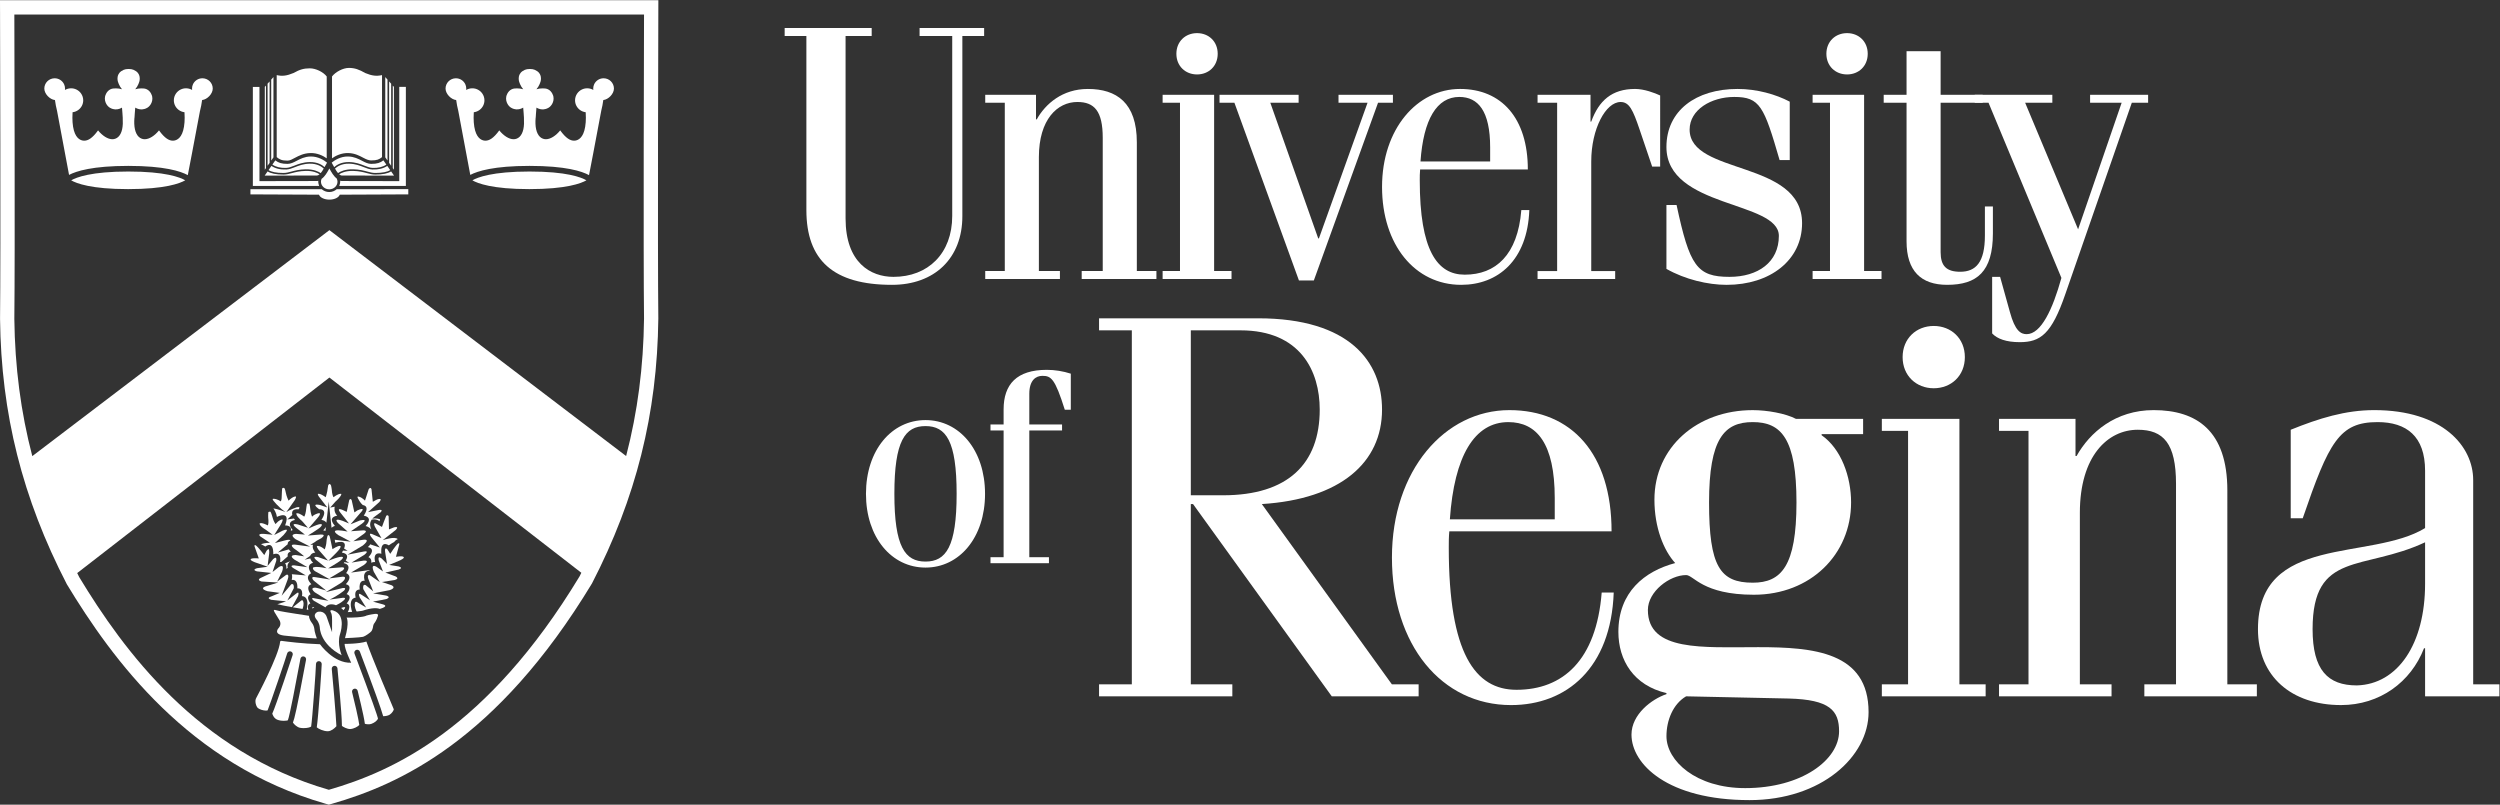 <?xml version="1.0" encoding="UTF-8" standalone="no"?>
<svg
   xmlns:dc="http://purl.org/dc/elements/1.1/"
   xmlns:cc="http://creativecommons.org/ns#"
   xmlns:rdf="http://www.w3.org/1999/02/22-rdf-syntax-ns#"
   xmlns:svg="http://www.w3.org/2000/svg"
   xmlns="http://www.w3.org/2000/svg"
   viewBox="0 0 671.493 216.133"
   height="216.133"
   width="671.493"
   xml:space="preserve"
   id="svg2"
   version="1.1"><rect x="0" y="0" width="671.493" height="216.133" fill="#333333" stroke="none"/><defs
     id="defs6" /><g
     transform="matrix(1.333,0,0,-1.333,0,216.133)"
     id="g10"><g
       transform="scale(0.1)"
       id="g12"><path
         id="path14"
         style="fill:#ffffff;fill-opacity:1;fill-rule:nonzero;stroke:none"
         d="m 1756.43,1564.97 v -16.11 h -52.62 v -367.62 c 0,-89.21 50.42,-117.71 96.47,-117.71 69.46,0 118.44,46.77 118.44,122.84 v 362.49 h -65.78 v 16.11 h 130.07 v -16.11 h -43.88 v -363.22 c 0,-84.8 -56.24,-138.19 -141.77,-138.19 -118.44,0 -172.51,49.74 -172.51,150.65 v 350.76 h -43.78 v 16.11 h 175.36" /><path
         id="path16"
         style="fill:#ffffff;fill-opacity:1;fill-rule:nonzero;stroke:none"
         d="m 1985.23,1430.42 h 102.29 v -49.67 h 1.45 c 17.55,31.46 51.87,61.4 103.08,61.4 57.76,0 98.65,-27.81 98.65,-107.45 v -259.41 h 39.47 v -16.11 h -150.58 v 16.11 H 2222 v 268.19 c 0,54.1 -16.83,72.41 -51.15,72.41 -40.23,0 -77.51,-35.14 -77.51,-111.1 v -229.5 h 42.4 v -16.11 h -150.51 v 16.11 h 39.41 v 339.05 h -39.41 v 16.08" /><path
         id="path18"
         style="fill:#ffffff;fill-opacity:1;fill-rule:nonzero;stroke:none"
         d="m 2446.43,1075.28 h 35.07 v -16.08 h -138.85 v 16.08 h 35.01 v 339.09 h -35.01 v 16.04 h 103.78 z m -34.42,479.38 c 23.44,0 41.64,-16.77 41.64,-41.61 0,-24.89 -18.2,-41.65 -41.64,-41.65 -23.37,0 -41.62,16.76 -41.62,41.65 0,24.84 18.25,41.61 41.62,41.61" /><path
         id="path20"
         style="fill:#ffffff;fill-opacity:1;fill-rule:nonzero;stroke:none"
         d="m 2457.34,1430.42 h 159.35 v -16.08 h -57.03 l 96.51,-273.31 h 1.45 l 97.95,273.31 h -58.48 v 16.08 h 109.63 v -16.08 h -29.98 l -129.38,-358.12 h -29.98 l -130.03,358.12 h -30.01 v 16.08" /><path
         id="path22"
         style="fill:#ffffff;fill-opacity:1;fill-rule:nonzero;stroke:none"
         d="m 2861.51,1279.92 c -0.72,-7.29 -0.72,-14.66 -0.72,-21.92 0,-141.08 35.11,-190.06 90.62,-190.06 62.16,0 106.73,39.48 114.03,130.13 h 16.11 c -3.68,-100.87 -62.85,-150.61 -137.4,-150.61 -92.83,0 -159.36,80.44 -159.36,197.32 0,116.99 70.87,197.39 157.19,197.39 83.23,0 136.57,-58.51 136.57,-162.25 z m 141.12,16.08 v 28.5 c 0,73.1 -24.13,101.56 -62.16,101.56 -45.3,0 -72.35,-45.29 -78.2,-130.06 h 140.36" /><path
         id="path24"
         style="fill:#ffffff;fill-opacity:1;fill-rule:nonzero;stroke:none"
         d="m 3137.61,1414.36 h -39.45 v 16.07 h 106.7 v -54.07 h 1.48 c 15.35,42.41 41.62,65.81 88.39,65.81 18.31,0 39.51,-8.06 50.46,-13.15 V 1285.7 h -16.11 l -25.54,75.34 c -13.18,38.76 -20.51,54.83 -38.03,54.83 -29.98,0 -59.17,-54.1 -59.17,-119.88 v -220.72 h 48.22 v -16.07 h -156.4 v 16.07 h 39.45 v 339.09" /><path
         id="path26"
         style="fill:#ffffff;fill-opacity:1;fill-rule:nonzero;stroke:none"
         d="m 3378.27,1208.3 c 26.3,-122.81 40.93,-144.76 106.74,-144.76 56.99,0 99.36,29.25 99.36,82.6 0,70.9 -226.54,55.58 -226.54,179.08 0,73.03 59.16,116.95 143.25,116.95 39.44,0 77.44,-10.98 105.22,-25.61 v -117.64 h -20.45 c -31.42,108.15 -39.48,127.14 -91.38,127.14 -46.05,0 -89.9,-25.5 -89.9,-65.8 0,-92.04 226.58,-60.65 226.58,-188.55 0,-74.51 -64.33,-124.25 -152.03,-124.25 -38,0 -84.05,10.98 -121.29,32.15 v 128.69 h 20.44" /><path
         id="path28"
         style="fill:#ffffff;fill-opacity:1;fill-rule:nonzero;stroke:none"
         d="m 3756.13,1075.28 h 35.11 v -16.08 h -138.88 v 16.08 h 35.04 v 339.09 h -35.04 v 16.04 h 103.77 z m -34.35,479.38 c 23.4,0 41.65,-16.77 41.65,-41.61 0,-24.89 -18.25,-41.65 -41.65,-41.65 -23.37,0 -41.65,16.76 -41.65,41.65 0,24.84 18.28,41.61 41.65,41.61" /><path
         id="path30"
         style="fill:#ffffff;fill-opacity:1;fill-rule:nonzero;stroke:none"
         d="m 3795.61,1430.42 h 46.05 v 87.76 h 68.66 v -87.76 h 84.81 v -16.08 h -84.81 v -301.09 c 0,-27.74 11.71,-39.44 39.48,-39.44 31.43,0 49.74,18.96 49.74,73.03 v 58.52 h 16.11 v -54.07 c 0,-77.48 -32.15,-103.81 -92.18,-103.81 -52.59,0 -81.81,27.81 -81.81,87.73 v 279.13 h -46.05 v 16.08" /><path
         id="path32"
         style="fill:#ffffff;fill-opacity:1;fill-rule:nonzero;stroke:none"
         d="m 3979.06,1430.42 h 156.37 v -16.08 h -54.8 l 106.7,-255.04 87.73,255.04 h -63.57 v 16.08 h 116.92 v -16.08 h -32.87 l -133.78,-385.11 c -27.78,-81.152 -50.39,-97.261 -92.07,-97.261 -27.02,0 -45.3,6.609 -55.55,17.59 v 113.991 h 16.04 l 19.75,-70.902 c 10.26,-37.996 21.93,-44.57 33.63,-44.57 29.25,0 52.66,50.422 70.14,113.342 l -146.86,352.92 h -27.78 v 16.08" /><path
         id="path34"
         style="fill:#ffffff;fill-opacity:1;fill-rule:nonzero;stroke:none"
         d="m 2214.58,218.309 v 24.203 h 66.04 v 713.25 h -66.04 v 24.261 h 320.29 c 184.93,0 249.92,-88.109 249.92,-183.894 0,-106.77 -83.71,-180.457 -242.21,-190.41 l 262,-363.207 h 53.93 v -24.203 h -175.02 l -279.54,387.41 h -4.48 V 242.512 h 83.67 v -24.203 z m 184.89,405.105 h 64.95 c 131.03,0 194.81,63.777 194.81,172.715 0,77.094 -38.52,159.633 -159.57,159.633 H 2399.47 V 623.414" /><path
         id="path36"
         style="fill:#ffffff;fill-opacity:1;fill-rule:nonzero;stroke:none"
         d="m 2920.32,550.711 c -1.07,-10.981 -1.07,-22.031 -1.07,-32.973 0,-212.468 52.83,-286.258 136.47,-286.258 93.55,0 160.74,59.469 171.68,195.942 h 24.23 c -5.51,-151.953 -94.65,-226.75 -206.92,-226.75 -139.78,0 -239.97,121.09 -239.97,297.238 0,176.086 106.77,297.102 236.66,297.102 125.49,0 205.89,-87.973 205.89,-244.301 z m 212.46,24.199 v 42.949 c 0,110.071 -36.31,152.993 -93.51,152.993 -68.29,0 -109.04,-68.254 -117.82,-195.942 h 211.33" /><path
         id="path38"
         style="fill:#ffffff;fill-opacity:1;fill-rule:nonzero;stroke:none"
         d="m 3754.14,746.648 h -83.61 v -2.203 c 39.55,-27.535 59.38,-83.672 59.38,-135.406 0,-104.527 -81.44,-186.027 -195.88,-186.027 -103.53,0 -121.08,39.617 -136.54,39.617 -33.04,0 -77.03,-32.981 -77.03,-70.348 0,-168.449 444.69,37.367 444.69,-205.929 0,-89.114 -94.62,-177.153 -239.97,-177.153 -165.13,0 -237.76,72.59 -237.76,131.992 0,40.789 40.75,71.629 70.46,81.539 v 2.129 c -66.05,15.461 -96.86,66.09 -96.86,123.289 0,80.403 52.8,122.223 114.48,138.711 -23.16,25.332 -41.85,71.551 -41.85,127.692 0,105.664 85.87,180.453 198.11,180.453 28.67,0 66.08,-6.574 86.97,-17.555 h 135.41 z M 3516.34,33.359 c 114.51,0 189.37,57.242 189.37,114.481 0,41.851 -18.72,63.84 -101.29,66.039 l -206.93,4.441 c -26.4,-15.422 -39.61,-48.422 -39.61,-80.359 0,-49.57 59.44,-104.602 158.46,-104.602 m 15.42,413.922 c 57.31,0 88.11,33 88.11,161.758 0,128.797 -30.8,161.84 -88.11,161.84 -57.2,0 -88.04,-33.043 -88.04,-161.84 0,-128.758 22.06,-161.758 88.04,-161.758" /><path
         id="path40"
         style="fill:#ffffff;fill-opacity:1;fill-rule:nonzero;stroke:none"
         d="m 3948.18,242.5 h 52.86 V 218.301 H 3791.88 V 242.5 h 52.84 v 510.699 h -52.84 v 24.231 h 156.3 z m -51.73,722.098 c 35.24,0 62.71,-25.332 62.71,-62.778 0,-37.449 -27.47,-62.746 -62.71,-62.746 -35.21,0 -62.71,25.297 -62.71,62.746 0,37.446 27.5,62.778 62.71,62.778" /><path
         id="path42"
         style="fill:#ffffff;fill-opacity:1;fill-rule:nonzero;stroke:none"
         d="m 4027.98,777.449 h 154.13 V 702.59 h 2.17 c 26.46,47.324 78.13,92.445 155.23,92.445 86.97,0 148.55,-41.816 148.55,-161.801 V 242.52 h 59.47 v -24.2 h -226.71 v 24.2 h 63.81 v 403.964 c 0,81.438 -25.33,108.973 -77.03,108.973 -60.54,0 -116.71,-52.867 -116.71,-167.348 V 242.52 h 63.84 v -24.2 h -226.75 v 24.2 h 59.41 v 510.699 h -59.41 v 24.23" /><path
         id="path44"
         style="fill:#ffffff;fill-opacity:1;fill-rule:nonzero;stroke:none"
         d="m 4615.77,577.129 v 178.328 c 57.24,23.129 110.07,39.578 168.38,39.578 137.57,0 199.28,-72.656 199.28,-140.875 V 242.52 h 52.8 v -24.2 h -149.72 v 96.821 h -2.17 C 4857.9,246.922 4795.2,200.699 4717.1,200.699 c -99.16,0 -167.34,57.199 -167.34,152.949 0,192.684 226.75,136.543 336.75,203.692 v 115.578 c 0,69.355 -37.38,97.957 -95.72,97.957 -77.03,0 -97.95,-39.652 -150.82,-193.746 z m 270.74,-48.457 c -124.32,-58.301 -226.68,-16.492 -226.68,-175.024 0,-82.527 30.8,-113.339 89.14,-113.339 82.57,2.211 137.54,83.679 137.54,204.691 v 83.672" /><path
         id="path46"
         style="fill:#ffffff;fill-opacity:1;fill-rule:nonzero;stroke:none"
         d="m 1864.86,774.941 c 68.25,0 119.98,-60.543 119.98,-148.617 0,-88.043 -51.73,-148.586 -119.98,-148.586 -68.22,0 -119.95,60.543 -119.95,148.586 0,88.074 51.73,148.617 119.95,148.617 m 0,-285.089 c 41.3,0 62.74,29.707 62.74,136.472 0,106.801 -21.44,136.504 -62.74,136.504 -41.23,0 -62.71,-29.703 -62.71,-136.504 0,-106.765 21.48,-136.472 62.71,-136.472" /><path
         id="path48"
         style="fill:#ffffff;fill-opacity:1;fill-rule:nonzero;stroke:none"
         d="m 1995.82,766.145 h 26.43 v 30.253 c 0,50.665 26.43,79.782 86.98,79.782 16.52,0 33,-2.754 48.42,-7.707 v -72.66 h -12.11 c -19.79,62.781 -27.54,68.253 -45.16,68.253 -13.15,0 -26.36,-8.777 -26.36,-36.312 v -61.609 h 66.01 v -12.114 h -66.01 V 498.648 h 39.58 v -12.117 h -117.78 v 12.117 h 26.43 v 255.383 h -26.43 v 12.114" /><path
         id="path50"
         style="fill:#ffffff;fill-opacity:1;fill-rule:nonzero;stroke:none"
         d="m 594.902,1303.69 c 7.657,4.01 17.188,8.99 30.477,9.32 14.137,0.41 26.051,-5.69 32.945,-10.65 v 164.99 c -7.062,9.13 -22.105,16.35 -33.972,16.35 -12.071,0 -20.625,-2.43 -32.684,-9.31 -14.035,-5.91 -23.016,-6.84 -34.105,-4.34 V 1304.8 c 5.691,-4.61 10.011,-7.07 21.812,-7.07 4.953,0 9.855,2.99 15.527,5.96" /><path
         id="path52"
         style="fill:#ffffff;fill-opacity:1;fill-rule:nonzero;stroke:none"
         d="m 548.836,1289.8 c 6.812,-4.74 16.523,-7.21 27.902,-6.69 5.379,0.22 10.516,2.24 16.461,4.57 8.211,3.22 17.508,6.86 30.578,7.18 16.246,0.36 25.778,-6.14 30.176,-10.21 0.27,0.49 0.543,0.99 0.805,1.47 1.359,2.49 2.68,4.9 3.992,7.05 v 0.71 c -5.508,4.4 -17.875,12.62 -33.215,12.16 -11.762,-0.28 -20.172,-4.69 -27.594,-8.57 -6.171,-3.23 -12.003,-6.29 -18.566,-6.29 -12.312,0 -18.215,2.21 -24.613,7.09 l -5.926,-8.47" /><path
         id="path54"
         style="fill:#ffffff;fill-opacity:1;fill-rule:nonzero;stroke:none"
         d="m 732.422,1303.27 c 5.672,-2.98 10.57,-5.12 15.527,-5.12 11.793,0 16.125,2.04 21.809,6.65 v 165.25 c -11.11,-2.49 -20.313,-1.45 -33.567,4.08 -12.593,7.14 -21.144,10.42 -33.214,10.42 -11.868,0 -26.914,-8.07 -33.973,-17.2 v -164.96 c 6.867,4.95 18.734,11.02 32.941,10.62 13.301,-0.33 22.825,-5.74 30.477,-9.74" /><path
         id="path56"
         style="fill:#ffffff;fill-opacity:1;fill-rule:nonzero;stroke:none"
         d="m 509.492,1446.28 v -199.57 h 133.602 c -0.461,1.19 -0.836,2.43 -1.133,3.74 -0.402,1.57 -0.676,3.19 -0.676,4.89 0,0.73 0.063,1.02 0.145,1.73 -0.809,-0.17 -1.606,-0.38 -2.473,-0.41 l -116.156,-0.24 v 189.86 h -13.309" /><path
         id="path58"
         style="fill:#ffffff;fill-opacity:1;fill-rule:nonzero;stroke:none"
         d="m 533.574,1446.35 v -166.97 l 2.317,3.31 v 166.29 l -2.317,-2.63" /><path
         id="path60"
         style="fill:#ffffff;fill-opacity:1;fill-rule:nonzero;stroke:none"
         d="m 684.492,1228.8 0.203,0.31 138.008,0.63 v 10.53 l -144.211,-0.11 c -3.957,-3.51 -9.25,-5.71 -15.097,-5.71 -5.848,0 -11.137,2.2 -15.094,5.71 H 504.613 v -10.42 l 138.016,-0.63 0.484,-0.75 c 2.434,-5.29 10.68,-9.21 20.575,-9.21 10.171,0 18.644,4.13 20.804,9.65" /><path
         id="path62"
         style="fill:#ffffff;fill-opacity:1;fill-rule:nonzero;stroke:none"
         d="m 683.617,1246.71 134.192,0.1 v 199.57 h -13.282 v -189.96 l -116,0.23 c -1.117,0.04 -2.148,0.28 -3.172,0.53 0.09,-0.75 0.153,-1.07 0.153,-1.84 0,-2.16 -0.449,-4.2 -1.094,-6.16 -0.234,-0.84 -0.504,-1.66 -0.797,-2.47" /><path
         id="path64"
         style="fill:#ffffff;fill-opacity:1;fill-rule:nonzero;stroke:none"
         d="m 533.574,1267.52 105.203,0.21 c 1.782,0.07 3.504,1.04 5.168,2.5 -4.152,2.74 -13.261,7.23 -28.261,6.77 -12.204,-0.3 -20.348,-2.49 -27.543,-4.42 -5.922,-1.59 -11.036,-2.96 -17.09,-2.96 -14.778,0 -25.305,2.23 -31.836,6.41 l -5.641,-8.07 v -0.44" /><path
         id="path66"
         style="fill:#ffffff;fill-opacity:1;fill-rule:nonzero;stroke:none"
         d="m 668.578,1293.17 c 1.309,-2.15 2.633,-4.56 3.985,-7.05 0.265,-0.48 0.542,-0.99 0.816,-1.49 4.426,4.06 14.008,10.56 30.168,10.23 13.07,-0.32 22.367,-3.96 30.574,-7.18 5.949,-2.33 11.094,-4.35 16.469,-4.57 11.48,-0.53 21.101,1.94 27.898,6.68 l -5.925,8.48 c -6.403,-4.88 -12.297,-7.09 -24.614,-7.09 -6.562,0 -12.39,3.05 -18.566,6.29 -7.414,3.88 -15.832,8.29 -27.586,8.57 -15.219,0.57 -27.676,-7.72 -33.219,-12.15 v -0.72" /><path
         id="path68"
         style="fill:#ffffff;fill-opacity:1;fill-rule:nonzero;stroke:none"
         d="m 663.664,1281.94 c -0.098,-0.18 -0.187,-0.35 -0.285,-0.52 -3.996,-7.33 -8.715,-15.87 -15.359,-20.35 -0.793,-1.78 -1.278,-3.69 -1.278,-5.73 0,-8.52 7.469,-15.43 16.653,-15.43 9.183,0 16.656,6.91 16.656,15.43 0,2.32 -0.621,4.48 -1.629,6.45 -6.195,4.64 -10.676,12.66 -14.477,19.64 -0.093,0.17 -0.183,0.33 -0.281,0.51" /><path
         id="path70"
         style="fill:#ffffff;fill-opacity:1;fill-rule:nonzero;stroke:none"
         d="m 546.516,1297.89 4.504,6.45 v 161.79 l -4.504,-5.1 v -163.14" /><path
         id="path72"
         style="fill:#ffffff;fill-opacity:1;fill-rule:nonzero;stroke:none"
         d="m 571.051,1272.89 c 5.625,0 10.547,1.32 16.242,2.85 7.367,1.98 15.719,4.22 28.312,4.53 16.583,0.29 26.329,-4.69 30.665,-7.64 2.144,2.55 4.168,5.78 6.039,9.08 -3.684,3.53 -12.754,10.22 -28.45,9.88 -12.496,-0.3 -21.507,-3.84 -29.461,-6.96 -6.222,-2.44 -11.597,-4.54 -17.515,-4.79 -12.133,-0.52 -22.508,2.14 -29.914,7.29 l -5.883,-8.43 c 5.961,-3.79 15.867,-5.81 29.965,-5.81" /><path
         id="path74"
         style="fill:#ffffff;fill-opacity:1;fill-rule:nonzero;stroke:none"
         d="m 539.164,1287.38 4.082,5.83 v 164.11 l -4.082,-4.63 v -165.31" /><path
         id="path76"
         style="fill:#ffffff;fill-opacity:1;fill-rule:nonzero;stroke:none"
         d="m 756.273,1269.62 c -6.054,0 -11.16,1.37 -17.089,2.96 -7.188,1.93 -15.34,4.12 -27.543,4.42 -15.004,0.37 -24.063,-4.04 -28.223,-6.75 1.695,-1.47 3.457,-2.45 5.289,-2.52 l 105.047,-0.21 v 0.43 l -5.649,8.08 c -6.527,-4.18 -17.058,-6.41 -31.832,-6.41" /><path
         id="path78"
         style="fill:#ffffff;fill-opacity:1;fill-rule:nonzero;stroke:none"
         d="m 791.438,1282.7 2.316,-3.32 v 166.97 l -2.316,2.63 V 1282.7" /><path
         id="path80"
         style="fill:#ffffff;fill-opacity:1;fill-rule:nonzero;stroke:none"
         d="m 784.078,1293.23 4.086,-5.85 v 165.31 l -4.086,4.63 v -164.09" /><path
         id="path82"
         style="fill:#ffffff;fill-opacity:1;fill-rule:nonzero;stroke:none"
         d="m 750.457,1279.84 c -5.93,0.25 -11.305,2.35 -17.527,4.79 -7.953,3.12 -16.977,6.66 -29.461,6.96 -15.586,0.37 -24.731,-6.36 -28.446,-9.89 1.864,-3.29 3.887,-6.5 6.04,-9.05 4.355,3.01 14.148,8.08 30.656,7.62 12.597,-0.31 20.949,-2.55 28.312,-4.53 5.707,-1.53 10.625,-2.85 16.242,-2.85 14.098,0 24.008,2.02 29.969,5.81 l -5.894,8.43 c -7.418,-5.13 -17.868,-7.76 -29.891,-7.29" /><path
         id="path84"
         style="fill:#ffffff;fill-opacity:1;fill-rule:nonzero;stroke:none"
         d="m 776.305,1304.35 4.504,-6.44 v 163.12 l -4.504,5.1 v -161.78" /><path
         id="path86"
         style="fill:#ffffff;fill-opacity:1;fill-rule:nonzero;stroke:none"
         d="m 373.227,1258.07 c -10.387,6.08 -40.024,17.71 -114.7,17.71 -74.711,0 -104.57,-11.65 -115.082,-17.74 10.391,-6.07 40.024,-17.7 114.7,-17.7 74.71,0 104.57,11.64 115.082,17.73" /><path
         id="path88"
         style="fill:#ffffff;fill-opacity:1;fill-rule:nonzero;stroke:none"
         d="m 403.02,1397.95 2.445,10.91 1.781,10.94 c 10.414,1.15 21.43,12.56 21.43,23.19 0,11.41 -9.363,20.69 -20.871,20.69 -8.403,0 -15.657,-4.95 -18.961,-12.07 -1.223,-2.63 -1.906,-5.54 -1.906,-8.62 0,-0.97 0.074,-1.93 0.207,-2.87 -3.348,1.97 -7.2,3.16 -11.317,3.34 -0.359,0.02 -0.723,0.03 -1.086,0.03 -3.922,0 -7.629,-0.93 -10.914,-2.56 -3.781,-1.88 -7.008,-4.7 -9.355,-8.16 -2.625,-3.86 -4.16,-8.5 -4.16,-13.5 0,-7.99 3.925,-15.09 9.964,-19.5 3.297,-2.41 7.219,-4.02 11.477,-4.53 0.25,-3.82 0.371,-7.53 0.359,-11.11 -0.008,-3.13 -0.105,-6.17 -0.316,-9.09 -1.922,-26.47 -11.371,-34.46 -18.961,-36.5 -1.379,-0.37 -2.914,-0.6 -4.59,-0.6 -7.273,0 -16.019,4.37 -27.84,20.74 -8.691,-10.77 -19.554,-17.82 -28.789,-17.82 -1.976,0 -3.933,0.32 -5.859,1 -9.164,3.23 -14.563,13.9 -15.207,30.05 -0.153,3.76 -0.035,7.75 0.32,11.9 h 0.074 c 0.024,0.37 0.149,1.39 0.164,1.74 0.121,2.41 0.293,4.97 0.512,7.76 0.067,0.84 0.137,1.69 0.215,2.57 l 0.707,8.7 c 0.371,-0.24 0.793,-0.48 1.254,-0.73 1.613,-0.87 3.754,-1.8 6.308,-2.37 1.7,-0.37 3.586,-0.59 5.622,-0.52 0.253,0 0.503,0.01 0.761,0.02 2.117,0.15 6.301,0.77 10.571,3.41 2.726,1.68 5.265,4.34 7.101,7.6 2.406,4.28 3.606,9.6 2.442,15.15 -0.086,0.41 -2.2,10.06 -10.641,14.24 -3.723,1.84 -7.141,1.88 -11.133,1.92 -4.16,0.04 -8.301,-0.56 -12.324,-1.79 2.699,3.2 4.871,6.72 6.461,10.49 1.098,2.6 2.762,6.53 2.633,11.27 -0.047,1.58 -0.137,4.87 -2.004,8.46 -0.192,0.37 -0.774,1.49 -1.789,2.76 -1.953,2.45 -4.805,4.48 -8.719,6.21 -2.508,1.1 -5.738,1.66 -9.887,1.71 -4.176,-0.05 -7.422,-0.61 -9.926,-1.71 -3.914,-1.73 -6.765,-3.76 -8.718,-6.21 -1.016,-1.27 -1.598,-2.39 -1.789,-2.76 -1.868,-3.59 -1.961,-6.88 -2.004,-8.46 -0.129,-4.73 1.531,-8.67 2.633,-11.27 1.589,-3.77 3.757,-7.29 6.46,-10.49 -4.023,1.23 -8.179,1.83 -12.355,1.79 -3.961,-0.04 -7.383,-0.08 -11.102,-1.92 -8.441,-4.18 -10.554,-13.83 -10.64,-14.24 -1.164,-5.56 0.035,-10.87 2.441,-15.15 1.836,-3.26 4.371,-5.92 7.102,-7.6 4.265,-2.64 8.453,-3.26 10.566,-3.41 0.196,-0.01 0.387,-0.01 0.582,-0.02 1.731,-0.06 3.36,0.07 4.86,0.34 2.879,0.51 5.281,1.5 7.074,2.45 0.531,0.29 1.015,0.57 1.433,0.83 l 0.707,-8.7 c 0.075,-0.84 0.141,-1.67 0.204,-2.47 0.257,-3.25 0.449,-6.19 0.574,-8.93 0.219,-4.11 0.316,-8.81 0.164,-12.58 -0.645,-16.15 -6.043,-26.81 -15.203,-30.04 -1.93,-0.68 -3.887,-1 -5.864,-1 -9.234,0 -20.093,7.05 -28.789,17.82 -11.82,-16.37 -20.562,-20.74 -27.839,-20.74 -1.676,0 -3.211,0.23 -4.59,0.6 -7.586,2.04 -17.035,10.03 -18.957,36.5 -0.215,2.92 -0.313,5.96 -0.321,9.09 -0.011,3.58 0.11,7.29 0.36,11.1 4.258,0.52 8.179,2.13 11.476,4.54 6.039,4.41 9.965,11.5 9.965,19.5 0,5 -1.531,9.64 -4.16,13.5 -2.348,3.46 -5.574,6.28 -9.355,8.16 -3.286,1.63 -6.993,2.56 -10.915,2.56 -0.363,0 -0.726,-0.01 -1.085,-0.03 -4.118,-0.18 -7.969,-1.37 -11.317,-3.34 0.133,0.94 0.207,1.9 0.207,2.87 0,3.08 -0.683,5.99 -1.906,8.62 -3.305,7.12 -10.559,12.07 -18.961,12.07 -11.508,0 -20.871,-9.28 -20.871,-20.69 0,-10.63 11.015,-22.04 21.43,-23.19 l 1.785,-10.94 2.441,-10.91 23.945,-127.73 0.118,-0.61 c 0.004,0 0.007,0 0.015,0 l 0.129,-0.61 c 14.672,7.73 47.688,18.13 119.297,18.14 v 0 c 0.012,0 0.02,0 0.027,0 0.012,0 0.02,0 0.032,0 v 0 c 72.918,-0.01 105.656,-10.8 119.804,-18.59 l 0.121,0.65 c 0.028,0 0.059,-0.02 0.086,-0.02 l 0.024,0.11 8.324,43.21 16.102,85.45" /><path
         id="path90"
         style="fill:#ffffff;fill-opacity:1;fill-rule:nonzero;stroke:none"
         d="m 1181.62,1258.07 c -10.38,6.08 -40.02,17.71 -114.69,17.71 -74.715,0 -104.575,-11.65 -115.086,-17.74 10.386,-6.07 40.019,-17.7 114.696,-17.7 74.71,0 104.57,11.64 115.08,17.73" /><path
         id="path92"
         style="fill:#ffffff;fill-opacity:1;fill-rule:nonzero;stroke:none"
         d="m 1211.42,1397.95 2.44,10.91 1.78,10.94 c 10.42,1.15 21.43,12.56 21.43,23.19 0,11.41 -9.36,20.69 -20.87,20.69 -8.4,0 -15.65,-4.95 -18.96,-12.07 -1.22,-2.63 -1.91,-5.54 -1.91,-8.62 0,-0.97 0.08,-1.93 0.21,-2.87 -3.34,1.97 -7.2,3.16 -11.31,3.34 -0.36,0.02 -0.73,0.03 -1.09,0.03 -3.92,0 -7.63,-0.93 -10.92,-2.56 -3.78,-1.88 -7,-4.7 -9.35,-8.16 -2.63,-3.86 -4.16,-8.5 -4.16,-13.5 0,-7.99 3.93,-15.09 9.97,-19.5 3.29,-2.41 7.21,-4.02 11.47,-4.53 0.25,-3.82 0.37,-7.53 0.36,-11.11 -0.01,-3.13 -0.11,-6.17 -0.32,-9.09 -1.92,-26.47 -11.37,-34.46 -18.96,-36.5 -1.38,-0.37 -2.91,-0.6 -4.59,-0.6 -7.27,0 -16.02,4.37 -27.84,20.74 -8.69,-10.77 -19.55,-17.82 -28.78,-17.82 -1.98,0 -3.94,0.32 -5.87,1 -9.16,3.23 -14.56,13.9 -15.2,30.05 -0.15,3.76 -0.04,7.75 0.32,11.9 h 0.07 c 0.02,0.37 0.15,1.39 0.17,1.74 0.12,2.41 0.29,4.97 0.51,7.76 0.07,0.84 0.14,1.69 0.21,2.57 l 0.71,8.7 c 0.37,-0.24 0.79,-0.48 1.25,-0.73 1.62,-0.87 3.76,-1.8 6.31,-2.37 1.7,-0.37 3.59,-0.59 5.62,-0.52 0.26,0 0.51,0.01 0.77,0.02 2.11,0.15 6.3,0.77 10.57,3.41 2.72,1.68 5.26,4.34 7.1,7.6 2.4,4.28 3.6,9.6 2.44,15.15 -0.09,0.41 -2.2,10.06 -10.64,14.24 -3.72,1.84 -7.14,1.88 -11.13,1.92 -4.17,0.04 -8.31,-0.56 -12.33,-1.79 2.7,3.2 4.87,6.72 6.46,10.49 1.1,2.6 2.76,6.53 2.63,11.27 -0.04,1.58 -0.13,4.87 -2,8.46 -0.19,0.37 -0.77,1.49 -1.79,2.76 -1.95,2.45 -4.8,4.48 -8.72,6.21 -2.5,1.1 -5.73,1.66 -9.88,1.71 -4.18,-0.05 -7.42,-0.61 -9.93,-1.71 -3.91,-1.73 -6.76,-3.76 -8.72,-6.21 -1.01,-1.27 -1.6,-2.39 -1.79,-2.76 -1.87,-3.59 -1.96,-6.88 -2,-8.46 -0.13,-4.73 1.53,-8.67 2.63,-11.27 1.59,-3.77 3.76,-7.29 6.46,-10.49 -4.02,1.23 -8.18,1.83 -12.35,1.79 -3.96,-0.04 -7.38,-0.08 -11.1,-1.92 -8.45,-4.18 -10.56,-13.83 -10.64,-14.24 -1.17,-5.56 0.03,-10.87 2.44,-15.15 1.83,-3.26 4.37,-5.92 7.1,-7.6 4.27,-2.64 8.45,-3.26 10.57,-3.41 0.19,-0.01 0.38,-0.01 0.58,-0.02 1.73,-0.06 3.36,0.07 4.86,0.34 2.87,0.51 5.28,1.5 7.07,2.45 0.53,0.29 1.02,0.57 1.43,0.83 l 0.71,-8.7 c 0.07,-0.84 0.14,-1.67 0.21,-2.47 0.25,-3.25 0.44,-6.19 0.57,-8.93 0.22,-4.11 0.31,-8.81 0.16,-12.58 -0.64,-16.15 -6.04,-26.81 -15.2,-30.04 -1.93,-0.68 -3.89,-1 -5.87,-1 -9.23,0 -20.09,7.05 -28.78,17.82 -11.822,-16.37 -20.569,-20.74 -27.842,-20.74 -1.676,0 -3.211,0.23 -4.59,0.6 -7.59,2.04 -17.039,10.03 -18.961,36.5 -0.211,2.92 -0.308,5.96 -0.316,9.09 -0.012,3.58 0.109,7.29 0.355,11.1 4.262,0.52 8.184,2.13 11.477,4.54 6.039,4.41 9.969,11.5 9.969,19.5 0,5 -1.536,9.64 -4.161,13.5 -2.347,3.46 -5.574,6.28 -9.355,8.16 -3.285,1.63 -6.992,2.56 -10.914,2.56 -0.363,0 -0.727,-0.01 -1.09,-0.03 -4.113,-0.18 -7.969,-1.37 -11.312,-3.34 0.132,0.94 0.207,1.9 0.207,2.87 0,3.08 -0.688,5.99 -1.907,8.62 -3.304,7.12 -10.558,12.07 -18.965,12.07 -11.507,0 -20.867,-9.28 -20.867,-20.69 0,-10.63 11.016,-22.04 21.43,-23.19 l 1.781,-10.94 2.446,-10.91 23.945,-127.73 0.113,-0.61 h 0.012 l 0.137,-0.61 c 14.668,7.73 47.687,18.13 119.298,18.14 v 0 c 0.01,0 0.02,0 0.03,0 0.01,0 0.02,0 0.03,0 v 0 c 72.91,-0.01 105.65,-10.8 119.8,-18.59 l 0.12,0.65 c 0.03,0 0.06,-0.02 0.09,-0.02 l 0.02,0.11 8.33,43.21 16.1,85.45" /><path
         id="path94"
         style="fill:#ffffff;fill-opacity:1;fill-rule:nonzero;stroke:none"
         d="m 564.422,328.129 c -2.402,-27.34 -47.352,-111.75 -47.809,-112.547 -4.379,-6.441 -0.332,-18.344 3.184,-21 3.687,-2.812 10.719,-5 16.012,-5 1.964,0 2.996,0.309 3.421,0.477 4.407,10.023 37.266,106.679 39.383,114.679 0.805,3.032 3.953,4.871 7.043,4.114 3.086,-0.832 4.922,-4 4.11,-7.071 -0.207,-0.801 -34.442,-104.812 -41.137,-118.261 0.859,-3.008 3.394,-9.43 9.875,-12.211 3.457,-1.489 8.344,-2.34 13.422,-2.34 4.183,0 6.879,0.582 8.054,0.992 3.786,8.73 17.149,80.469 21.583,104.258 2.125,11.41 3.453,18.492 3.859,20.16 0.73,3.07 3.789,4.973 6.93,4.269 3.117,-0.757 5.027,-3.878 4.285,-6.968 -0.371,-1.539 -1.653,-8.418 -3.426,-17.95 l -0.305,-1.621 c -14.433,-77.461 -19.461,-98.757 -22.648,-106.687 2.277,-3.684 8.351,-9.184 13.781,-10.422 2.109,-0.488 4.91,-0.762 7.887,-0.762 7.543,0 12.949,1.602 15.004,3.16 2.379,14.223 9.765,116.563 9.765,126.024 0,3.18 2.59,5.769 5.774,5.769 3.179,0 5.769,-2.589 5.769,-5.769 0,-6.75 -6.703,-106.563 -9.953,-127.582 3.59,-3.301 13.879,-7.879 21.867,-7.879 l 0.965,0.027 c 6.192,0.332 12.649,5.364 16.727,10.082 -0.528,17.551 -8.528,108.719 -9.352,115.25 -0.39,3.16 1.852,6.051 5.004,6.45 1.504,0.191 3.008,-0.211 4.234,-1.161 1.235,-0.937 2.02,-2.308 2.219,-3.839 0.09,-0.7 8.891,-90.309 9.035,-116.141 3.2,-2.309 10.246,-6.219 16.602,-6.219 7.723,0.34 16.016,5.352 18.355,8.192 -0.644,8.238 -11.046,53.296 -14.445,65.957 -0.82,3.07 1.012,6.242 4.082,7.062 1.504,0.399 3.051,0.199 4.375,-0.562 1.336,-0.778 2.289,-2.02 2.688,-3.52 0.117,-0.437 12.523,-49.84 14.535,-66.57 3.777,-1.098 9.316,-1.571 13.285,-0.098 6.469,2.34 12.059,6.938 13.152,10.789 -0.84,4.238 -11.543,36.149 -46.804,129.32 l -0.528,1.391 c -0.543,1.449 -0.5,3.02 0.141,4.43 0.629,1.398 1.773,2.469 3.211,3.008 2.961,1.14 6.312,-0.379 7.441,-3.34 l 0.528,-1.399 c 27.382,-72.351 42.593,-114.519 46.468,-128.808 0.039,0 0.082,0 0.121,0 5.153,0 10.258,1.226 13.207,3.207 4.571,3.07 7.696,8.16 8.075,10.691 -4.879,11.27 -44.129,104.5 -55.227,136.512 -15.609,-4.902 -43.937,-4.731 -43.937,-4.731 -0.168,-10.382 13.285,-37.929 13.285,-37.929 -35.336,-1.551 -62.867,37.25 -62.867,37.25 -34.762,1.187 -66.422,5.25 -76.832,6.707 0,0 -3.145,0.89 -3.473,-1.84" /><path
         id="path96"
         style="fill:#ffffff;fill-opacity:1;fill-rule:nonzero;stroke:none"
         d="m 698.445,376.891 c 0,0 6.141,-8.821 -3.297,-41.371 0,0 30.411,1.242 36.149,2.679 0,0 3.824,1.27 5.578,2.551 0,0 9.563,5.891 11.637,8.922 0,0 1.808,2.59 2.816,7.039 0,0 0.527,6.508 3.238,9.219 0,0 4.782,6.218 6.856,14.351 0,0 2.867,5.418 -7.176,3.981 0,0 -10.199,-1.43 -15.777,-3.192 0,0 -5.285,-4.371 -40.024,-4.179" /><path
         id="path98"
         style="fill:#ffffff;fill-opacity:1;fill-rule:nonzero;stroke:none"
         d="m 669.078,347.539 -10.945,31.301 c 0,0 -3.828,12.281 -17.375,9.89 0,0 -12.91,-4.148 -2.391,-16.421 0,0 5.102,-5.579 6.059,-15.457 0,0 -0.153,-32.801 44.074,-55.852 0,0 -9.488,22.531 -3.59,41.82 0,0 14.348,39.692 -13.23,48.301 0,0 -9.246,3.66 -4.621,-4.633 0,0 2.39,-3.179 2.07,-15.297 l -0.051,-23.652" /><path
         id="path100"
         style="fill:#ffffff;fill-opacity:1;fill-rule:nonzero;stroke:none"
         d="m 622.68,380.551 c 0,0 -49.985,7.539 -59.547,9.66 l -8.715,2.129 c 0,0 -4.465,1.269 -1.699,-3.399 0,0 1.273,-2.761 2.336,-4.043 l 8.5,-14.027 c 0,0 4.144,-7.012 -1.485,-14.242 0,0 -15.304,-14.34 15.086,-16.359 0,0 52.102,-5.719 61.227,-5.2 0,0 -4.82,12.871 -5.289,20.828 -0.254,1.372 -1.207,6.442 -5.406,11.454 0,0 -5.18,6.519 -5.008,13.199" /><path
         id="path102"
         style="fill:#ffffff;fill-opacity:1;fill-rule:nonzero;stroke:none"
         d="m 611.055,408.898 c -0.055,0.383 -0.367,2.204 -1.535,2.793 -0.692,0.348 -1.551,0.207 -2.594,-0.421 l -16.946,-13.559 0.391,-0.07 c 5.934,-1.039 12.18,-2.102 19.098,-3.243 l 0.148,-0.019 0.051,0.141 c 1.211,3.351 3,9.691 1.395,14.351 l -0.008,0.027" /><path
         id="path104"
         style="fill:#ffffff;fill-opacity:1;fill-rule:nonzero;stroke:none"
         d="m 583.785,489.719 0.856,0.722 -10.047,-4.062 -0.239,-0.09 0.172,-0.187 c 2.715,-3.043 2.727,-7.883 2.489,-10.493 l -0.036,-0.379 2.747,1.852 -0.032,0.117 c -1.629,6.512 1.864,10.641 4.09,12.52" /><path
         id="path106"
         style="fill:#ffffff;fill-opacity:1;fill-rule:nonzero;stroke:none"
         d="m 754.289,566.852 c -1.203,-1.071 0.359,-5.114 1.066,-6.59 l 13.266,-23.141 -17.312,7.469 c -3.871,1.73 -5.223,1.461 -5.68,0.922 -0.91,-1.09 0.906,-4.211 1.695,-5.332 l 18.086,-22.071 -19.492,6.481 -0.191,0.058 -0.039,-0.199 c -0.368,-1.82 -3.067,-4.179 -4.211,-5.117 l -0.282,-0.23 0.356,-0.082 c 4.363,-1.02 6.965,-2.891 7.738,-5.571 1.582,-5.508 -4.769,-12.5 -6.754,-14.519 l -0.195,-0.192 0.262,-0.097 c 2.011,-0.762 6.574,-3.332 5.461,-10.809 l -0.043,-0.32 0.293,0.129 c 0.195,0.078 0.414,0.14 0.605,0.191 l 0.094,0.027 c 0.152,0.039 0.304,0.09 0.418,0.129 l 0.058,0.024 c 1.621,0.609 3.305,0.91 5.141,0.91 0.375,0 0.73,-0.012 1.09,-0.031 l 0.254,-0.02 -0.071,0.238 c -0.484,1.762 -2.691,10.762 1.414,15.039 2.231,2.321 5.911,2.852 10.93,1.582 l 0.254,-0.058 -0.035,0.258 c -0.293,2.41 -1.485,14.66 3.969,18.281 2.574,1.73 6.281,1.187 11.007,-1.602 l 0.106,-0.058 0.094,0.07 c 0.683,0.5 6.789,4.938 10.148,6.348 l 0.07,0.051 c 0.364,0.468 3.672,4.57 7.407,5.949 l 0.261,0.101 -0.195,0.2 c -5.867,5.859 -28.75,-1.829 -29.723,-2.161 l -0.48,-0.168 26.035,20.411 c 3.113,3.199 3.324,4.628 2.949,5.269 -0.918,1.551 -6.07,0.188 -6.148,0.168 l -10.156,-4.07 -0.688,26.082 -0.008,0.039 c -0.367,1.199 -0.953,1.93 -1.738,2.18 -1.359,0.441 -2.824,-0.668 -2.992,-0.801 l -0.047,-0.059 c -1.914,-3.828 -8.555,-22.269 -8.617,-22.449 l -0.035,-0.09 -10.192,5.641 c -3.336,2.136 -4.672,2.039 -5.203,1.59" /><path
         id="path108"
         style="fill:#ffffff;fill-opacity:1;fill-rule:nonzero;stroke:none"
         d="m 651.211,552.711 0.367,-0.039 c 0.961,-0.102 2.742,-0.383 3.918,-1.082 l 0.231,-0.141 0.039,0.27 c 0.199,1.351 0.695,5.703 0.843,7.011 l 0.086,0.758 -0.418,-0.648 c -0.812,-1.27 -2.312,-3.328 -4.804,-5.871 l -0.262,-0.258" /><path
         id="path110"
         style="fill:#ffffff;fill-opacity:1;fill-rule:nonzero;stroke:none"
         d="m 642.992,595.352 0.047,-0.032 h 0.152 c 4.883,0 8.039,-1.32 9.379,-3.929 2.918,-5.653 -3.507,-15.469 -4.828,-17.391 l -0.179,-0.262 0.316,-0.019 c 0.363,-0.02 0.668,-0.098 0.992,-0.18 0.192,-0.051 0.383,-0.098 0.594,-0.141 0.238,-0.046 0.469,-0.089 0.699,-0.148 4.586,-1.121 6.848,-4.141 7.254,-4.73 l 0.27,-0.399 4.726,42.617 5.625,-52.578 0.039,-0.359 0.262,0.25 c 2.476,2.347 5.172,3.301 6.219,3.597 l 0.269,0.082 -0.183,0.211 c -5.133,5.989 -6.985,10.86 -5.508,14.45 1.797,4.371 8.144,5.539 10.051,5.8 l 0.355,0.047 -0.254,0.25 c -6.672,6.844 -5.449,15.293 -4.914,17.723 l 0.059,0.269 -9.121,-1.871 10.523,11.942 c 12.172,10.855 12.055,14.828 11.91,15.512 l -0.023,0.105 -0.106,0.027 c -0.441,0.125 -0.926,0.188 -1.445,0.188 -5.41,0 -13.738,-6.524 -14.086,-6.801 l -0.074,-0.051 -0.051,0.071 c -1.648,2.191 -2.859,9.234 -2.871,9.285 -0.399,6.965 -1.863,13.504 -2.027,14.226 l -0.016,0.051 c -0.934,1.977 -1.914,2.977 -2.957,2.977 -1.524,-0.036 -2.652,-2.418 -2.863,-2.895 l -1.821,-11.875 c -0.902,-4.902 -2.82,-11.051 -3.035,-11.73 l -0.039,-0.121 -0.09,0.062 c -11.824,8.387 -15.254,6.832 -15.605,6.625 l -0.043,-0.027 -0.024,-0.043 c -1.172,-2.344 5.16,-9.508 5.219,-9.567 l 13.66,-17.679 -0.261,0.097 c -5.024,1.883 -14.559,4.891 -14.672,4.922 -6.844,1.328 -8.707,0.578 -9.063,-0.281 -0.816,-1.957 5.164,-6.641 7.539,-8.277" /><path
         id="path112"
         style="fill:#ffffff;fill-opacity:1;fill-rule:nonzero;stroke:none"
         d="m 574.707,590.012 0.594,-0.403 -0.664,0.262 c -0.133,0.059 -14.996,5.949 -23.356,7.09 l -0.398,0.059 0.226,-0.34 c 1.356,-1.981 5.86,-9.039 6.844,-16.598 l 0.031,-0.25 0.227,0.109 c 2.066,1.02 12.605,5.879 17.254,1.7 3.113,-2.809 2.808,-9.11 -0.906,-18.743 l -0.098,-0.25 0.269,0.012 c 0.118,0.012 0.25,0.012 0.403,0.012 0,0 0.015,0 0.019,0 2.016,0 6.977,-0.332 9.555,-3.363 1.523,-1.778 1.996,-4.227 1.402,-7.258 l -0.082,-0.41 0.356,0.23 c 0.82,0.52 2.039,1.188 3.18,1.41 l 0.316,0.059 -0.219,0.242 c -1.66,1.809 -6.945,8.156 -5.297,13.52 0.973,3.16 4.231,5.359 9.692,6.539 l 0.269,0.058 -2.047,2.801 -0.062,0.09 -13.203,-1.84 9.937,8.941 0.086,0.071 -0.031,0.109 c -0.25,0.879 -1.375,5.399 1.125,8.469 2.016,2.469 5.805,3.398 11.219,2.769 l 0.09,-0.007 0.058,0.07 c 0.899,0.91 2.274,2.707 1.762,3.66 -0.313,0.598 -1.567,1.137 -5.684,0.238 -0.472,-0.09 -13.449,-4.531 -20.297,-9.398 l -0.382,-0.274 17.503,24.793 c 0.805,1.579 2.735,5.86 1.989,6.618 l -0.063,0.05 c -0.437,0.188 -4.59,1.457 -14.84,-8.179 l -0.078,-0.071 -0.043,0.09 c -0.402,0.832 -3.968,8.231 -5.383,15.625 -0.011,0.067 -1.402,7.219 -2.648,9.141 l -0.039,0.039 c -0.191,0.16 -1.207,0.957 -2.367,0.957 -0.11,0 -0.223,-0.008 -0.336,-0.023 -0.777,-0.106 -1.461,-0.583 -2.024,-1.418 l -0.031,-0.082 c -0.125,-1.293 -0.754,-8.083 -0.847,-14.817 0.011,-0.844 0.085,-8.301 -1.856,-11.012 l -0.047,-0.07 -0.066,0.051 c -0.071,0.051 -7.196,5.301 -14.891,5.301 h -0.121 c -0.305,0 -0.852,-0.051 -1.117,-0.45 -0.266,-0.41 -0.149,-1.101 0.344,-2.019 0.39,-0.543 9.687,-13.5 24.773,-23.91" /><path
         id="path114"
         style="fill:#ffffff;fill-opacity:1;fill-rule:nonzero;stroke:none"
         d="m 543.852,527.73 -0.407,0.008 c -2.105,0 -9.562,-0.207 -17.14,-2.668 l -0.426,-0.14 0.406,-0.192 c 3.375,-1.597 7.633,-4.226 8.106,-4.527 l 0.101,-0.063 0.098,0.071 c 4.465,3.101 8.086,3.91 10.773,2.402 5.645,-3.172 5.383,-15.371 5.278,-17.789 l -0.016,-0.262 0.25,0.078 c 4.797,1.602 8.574,1.364 10.922,-0.757 4.269,-3.821 3.008,-12.262 2.519,-14.75 l -0.05,-0.25 0.25,0.031 c 0.82,0.117 1.632,0.18 2.418,0.187 h 0.062 l 12.828,11.25 0.09,0.082 -0.035,0.11 c -0.219,0.679 -0.832,3.07 0.375,5.418 0.953,1.863 2.809,3.211 5.519,4.019 l 0.336,0.102 -0.281,0.211 c -1.004,0.769 -2.824,2.308 -3.734,4 l -0.067,0.129 -22.132,-6.328 19.91,16.789 0.086,0.07 -0.032,0.121 c -0.199,0.707 -0.886,4.438 5.129,7.207 l 0.16,0.07 -0.07,0.161 c -0.098,0.218 -0.262,0.41 -0.5,0.582 -0.855,0.609 -3.39,1.328 -10.656,-0.661 l -20.063,-5.312 17.282,15.98 0.035,0.051 c 0.078,0.141 0.34,0.449 1.047,1.231 3.004,3.39 6.382,7.488 5.82,9.179 l -0.039,0.059 c -0.234,0.25 -1.754,1.402 -8.676,-1.547 l -16.797,-8.672 12.758,20.32 c 0.051,0.09 5.191,8.5 4.078,10.879 l -0.027,0.063 -0.063,0.027 c -0.382,0.16 -2.617,0.742 -8.797,-3.937 l -5.453,-5.352 -0.05,0.09 c -0.434,0.711 -4.266,7.07 -5.184,11.43 -0.285,1.031 -2.844,10.14 -4.727,13.308 l -0.043,0.071 -0.082,0.011 c -0.445,0.078 -2.738,0.41 -4.218,-0.89 l -0.055,-0.051 -0.008,-0.07 c -0.133,-1.43 -0.746,-8.957 0.223,-16.309 0.004,-0.07 0.465,-7.34 -1.215,-10.211 l -0.039,-0.07 -0.098,0.051 c -1.273,0.691 -12.531,6.589 -16.41,3.832 l -0.066,-0.051 -0.004,-0.082 c -0.063,-0.821 0.25,-5.27 12.547,-12.528 l 13.715,-10 -17.586,1.739 h -0.063 c -2.434,0.16 -8.187,0.3 -9.043,-1.692 -0.375,-0.859 0.246,-2.008 1.918,-3.527 l 19.313,-12.731" /><path
         id="path116"
         style="fill:#ffffff;fill-opacity:1;fill-rule:nonzero;stroke:none"
         d="m 813.766,497.941 c 0.007,0.258 -0.125,0.45 -0.254,0.528 l -0.039,0.031 -0.008,0.031 c -0.043,0.18 -0.141,0.34 -0.246,0.489 l 0.09,0.07 c -0.051,0.07 -0.106,0.148 -0.172,0.219 l -0.09,-0.09 c -2.449,2.492 -14.5,0.363 -15.078,0.261 l -0.133,-0.019 6.652,24.508 c 0.344,1.363 0.274,2.269 -0.207,2.64 -0.523,0.403 -1.465,0.141 -2.211,-0.257 -5.16,-4.211 -15.582,-20.704 -15.675,-20.864 l -0.071,-0.109 -4.586,7.371 c -1.699,3.07 -3.347,3.52 -4.179,3.52 -0.348,0 -0.579,-0.071 -0.641,-0.11 -2.121,-1.039 -0.703,-8.281 -0.691,-8.328 l 3.648,-22.82 -10.906,11.129 c -2.563,1.961 -4.449,2.648 -5.418,1.98 -1.656,-1.109 -0.539,-5.609 -0.399,-6.133 l 8.602,-22.027 -13.102,9.371 c -3.379,1.859 -5.664,2.258 -6.797,1.199 -2.378,-2.191 0.778,-9.902 1.454,-11.461 l 12.066,-20.699 -17.844,12.539 c -2.664,1.949 -4.086,1.91 -4.683,1.719 -0.715,-0.219 -0.961,-0.758 -0.996,-0.848 l -0.016,-0.031 c -2.039,-2.352 1.414,-9.551 1.445,-9.602 l 8.68,-22.269 -15.387,12.762 -0.054,0.031 c -1.469,0.519 -2.625,0.437 -3.43,-0.262 -2.129,-1.828 -1.219,-7.379 -1.106,-8.012 l 13.582,-22.609 -17.07,11.133 c -2.437,1.75 -4.066,2.34 -4.824,1.758 -1.184,-0.969 0.168,-4.961 1.062,-6.961 l 13.079,-20.547 -18.872,11.269 c -1.05,0.528 -1.921,0.59 -2.582,0.207 -1.168,-0.699 -1.304,-2.617 -1.32,-2.867 -1.609,-6.242 2.555,-14.633 3.406,-16.25 l 0.039,-0.07 0.739,-0.199 0.035,0.008 c 8.008,0.761 11.062,1.468 11.402,1.562 19.594,6.527 29.602,5.559 34.551,3.598 l 0.059,-0.02 0.058,0.012 c 9.149,2.68 11.031,4.769 11,6.039 -0.047,2.008 -4.523,3.09 -4.711,3.129 -11.609,3.039 -19.383,5.191 -19.797,5.492 l -0.16,0.117 0.195,0.031 c 8.27,1.129 27.36,5.29 27.543,5.34 2.586,1.2 3.899,2.418 3.79,3.52 -0.208,2.058 -5.079,3.242 -5.129,3.25 l -26.305,4.492 33.613,6.488 c 4.961,1.719 7.524,3.59 7.606,5.551 0.105,2.488 -3.914,4.289 -3.953,4.301 l -19.504,6.508 26.125,4.05 c 3.293,0.989 4.941,2.129 5.031,3.469 0.141,2 -3.524,3.723 -3.578,3.742 l -20.641,7.68 27.149,6.199 c 2.043,0.739 4.457,1.899 4.386,3.219 -0.101,1.852 -5.008,3.063 -5.066,3.07 l -18.723,2.95 22.446,9.48 c 6.128,3.063 7.093,4.691 7.121,5.402" /><path
         id="path118"
         style="fill:#ffffff;fill-opacity:1;fill-rule:nonzero;stroke:none"
         d="m 687.625,396.48 -0.312,-0.121 0.269,-0.187 c 2.258,-1.66 3.66,-3.531 4.16,-4.262 l 0.125,-0.18 0.153,0.149 c 2.761,2.883 3.929,4.832 3.378,5.66 -0.964,1.41 -6.648,-0.629 -7.773,-1.059" /><path
         id="path120"
         style="fill:#ffffff;fill-opacity:1;fill-rule:nonzero;stroke:none"
         d="m 695.184,415.871 c -0.571,1.27 -3.676,1.059 -4.614,0.961 l -26.59,-3.602 0.497,0.219 c 16.132,7.281 28.769,17.93 28.918,18.063 1.691,2.019 2.339,3.449 1.933,4.269 -0.496,0.989 -2.461,0.899 -3.515,0.84 l -0.266,-0.012 c -0.281,-0.019 -0.453,-0.007 -0.563,0 l -0.035,0.012 -34.367,-8.351 25.391,15.39 c 14.156,7.801 13.257,13.469 13.215,13.699 -0.094,0.582 -0.379,1.02 -0.872,1.34 -1.882,1.262 -6.211,0.473 -7.515,0.192 l -23.305,-2.922 27.524,16.429 0.035,0.032 c 1.929,1.941 2.683,3.441 2.234,4.441 -0.559,1.231 -2.793,1.41 -4.07,1.41 -0.145,0 -0.274,0 -0.364,0 l -27.66,-2.101 17.555,10.64 c 10.145,6.231 12.059,9.52 12.293,10.93 0.105,0.621 -0.102,0.879 -0.125,0.91 -3.422,3.84 -28.672,-7.031 -28.93,-7.14 l -0.379,-0.168 0.188,0.187 h -0.004 l 17.051,17.242 c 6.683,6.821 7.558,10.039 7.484,11.36 -0.039,0.558 -0.246,0.839 -0.336,0.929 l -0.039,0.032 c -0.387,0.23 -0.89,0.347 -1.508,0.347 -4.343,0 -13.382,-5.859 -14.433,-6.558 l -0.102,-0.071 -4.43,20.989 c -0.664,4.14 -1.66,6.57 -2.964,7.222 -0.219,0.098 -0.543,0.199 -0.891,0.098 l -0.023,0.019 -0.122,-0.066 h -0.035 c -2.871,0 -3.968,-16.594 -3.992,-16.934 -0.398,-3.937 -2.754,-10.878 -3.015,-11.66 l -0.051,-0.129 -0.09,0.082 c -10.359,8.411 -15.164,6.848 -15.676,6.649 l -0.058,-0.031 -0.032,-0.047 c -0.73,-1.262 2.059,-5.621 3.203,-7.203 l 19.207,-21.969 -19.546,6.898 c -6.911,1.571 -7.832,-0.097 -7.84,-0.109 -0.672,-1.297 1.929,-4.149 3,-5.149 l 21.472,-17.128 -0.339,0.07 c -23.239,4.816 -26.657,1.457 -26.708,1.398 -2.101,-3.371 3.665,-7.32 3.739,-7.371 l 27.168,-15.027 -0.039,-0.024 0.062,0.012 3.258,-1.801 -28.902,4.653 c -6.121,1.058 -6.532,0.039 -6.793,-0.653 -0.047,-0.121 -0.082,-0.218 -0.145,-0.308 l -0.023,-0.031 -0.008,-0.04 c -0.488,-3.539 4.344,-7.07 4.543,-7.21 l 23.383,-18.551 -16.45,4.73 c -3.046,0.852 -4.621,1.039 -4.89,1.063 l -0.488,0.008 c -3.395,0 -5.36,-0.668 -5.84,-1.981 -0.942,-2.551 3.945,-6.769 4.531,-7.258 l 27.852,-17.359 -27.907,5.058 c -1.242,0.45 -2.316,0.68 -3.191,0.68 -1.192,0 -1.672,-0.422 -1.797,-0.609 v 0 c -0.82,-1.063 1.727,-3.641 3.187,-4.86 l 23.387,-13.32 0.145,-0.082 0.097,0.141 c 6.637,10.152 20.551,4.429 21.137,4.179 l 0.074,-0.027 0.071,0.027 c 9.32,4.18 15.433,9.782 15.48,9.832 1.445,1.309 3.067,3.098 2.563,4.18" /><path
         id="path122"
         style="fill:#ffffff;fill-opacity:1;fill-rule:nonzero;stroke:none"
         d="m 631.633,398.262 c -1.024,0 -1.727,-0.231 -2.082,-0.692 -0.367,-0.488 -0.348,-1.218 0.058,-2.172 l 0.102,-0.25 0.187,0.192 c 0.942,0.949 1.965,1.789 3.047,2.512 l 0.391,0.25 -0.465,0.07 c -0.433,0.058 -0.851,0.09 -1.238,0.09" /><path
         id="path124"
         style="fill:#ffffff;fill-opacity:1;fill-rule:nonzero;stroke:none"
         d="m 601.031,427.121 c -0.793,0.539 -2.367,-0.172 -4.668,-2.101 l -17.324,-13.641 12.957,24.762 0.02,0.058 c 0.101,1.039 0.496,6.289 -1.7,7.91 -0.847,0.621 -2.003,0.621 -3.433,0.012 l -19.434,-23.133 11.969,32.051 c 0.297,0.77 2.855,7.59 0.762,9.652 l -0.032,0.047 c -0.07,0.141 -0.359,0.641 -1.066,0.793 -0.742,0.207 -2.121,0.02 -4.539,-2.051 l -16.098,-12.031 9.731,19.762 c 0.144,0.359 3.496,8.848 0.883,11.141 -1.215,1.058 -3.582,0.609 -7.043,-1.383 l -12.864,-10.137 7.481,22.508 c 0.094,0.512 0.875,5.051 -0.856,6.039 -1.047,0.621 -2.824,-0.199 -5.304,-2.43 l -11.262,-13.84 3.191,24.993 c 0.008,0.078 0.762,7.777 -1.257,8.878 l -0.079,0.04 -0.082,-0.032 c -0.48,-0.218 -2.961,-1.418 -4.437,-4.359 l -4.027,-7.699 -0.075,0.101 c -0.117,0.149 -11.746,15.801 -17.222,19.641 l -0.043,0.019 c -0.7,0.289 -1.637,0.52 -2.157,0.059 -0.449,-0.398 -0.453,-1.32 -0.007,-2.66 l 8.468,-23.93 -0.203,0.02 c -2.613,0.25 -15.699,1.351 -16.195,-2.008 l -0.039,-0.07 c -0.055,-0.102 -0.055,-0.243 -0.016,-0.403 0.242,-0.898 1.86,-2.508 8.207,-5.117 l 26.215,-9.141 -21.648,-2.972 c -0.52,-0.149 -5.082,-1.489 -5.098,-3.239 -0.008,-0.742 0.852,-1.871 5.008,-3.101 l 28.922,-3.141 -21.469,-10.187 c -0.035,-0.02 -3.613,-1.653 -3.465,-3.582 0.106,-1.348 1.902,-2.5 5.539,-3.52 l 33.352,-2.051 -26.098,-7.976 c -1.07,-0.383 -4.558,-1.793 -4.551,-3.813 0.012,-1.91 3.051,-3.839 9.063,-5.738 l 24.722,-3.359 -16.707,-7.032 c -1.289,-0.371 -5.484,-1.75 -5.527,-3.589 -0.019,-1.129 1.586,-2.231 4.805,-3.282 l 0.176,-0.019 c 6.593,-0.758 22.679,-2.57 29.625,-3 l 0.199,-0.008 -0.149,-0.133 c -0.172,-0.14 -2.136,-0.961 -16.632,-5.648 l -0.75,-0.25 0.777,-0.102 c 0.516,-0.07 1.008,-0.148 1.437,-0.219 l 0.028,-0.011 c 5.066,-1.309 14.191,-3.137 27.117,-5.43 l 0.125,-0.027 12.266,22.16 c 0.582,1.629 1.812,6.039 0.511,6.949" /><path
         id="path126"
         style="fill:#ffffff;fill-opacity:1;fill-rule:nonzero;stroke:none"
         d="m 620.555,458.602 c 0.441,3.097 2.558,5.66 6.297,7.597 l 0.179,0.102 -0.117,0.168 c -1.035,1.429 -6.082,8.922 -4.082,14.691 1.012,2.899 3.621,4.942 7.758,6.07 l 0.293,0.079 -0.211,0.211 c -1.117,1.152 -4.805,5.152 -5.375,8.468 l -0.031,0.184 -11.446,-2.59 11.067,7.617 0.047,0.039 0.019,0.051 c 0.215,0.621 2.317,6.051 10.051,6.57 l 0.351,0.02 -0.222,0.269 c -1.567,1.903 -6.52,8.602 -4.543,15.274 l 0.066,0.226 h -5.367 l 9.129,5.481 c 0.551,0.512 1.133,0.851 1.695,1.262 l 0.082,-0.071 -0.074,0.078 c 0.531,0.391 1.039,0.864 1.617,1.204 l 9.696,5.328 0.015,0.011 c 1.278,0.911 5.383,4 4.754,5.918 -0.375,1.121 -2.375,1.641 -5.961,1.512 l -25.851,-2.09 0.289,0.168 c 0.222,0.133 22.402,13.711 25.105,16.903 0.828,0.847 3.481,3.75 2.676,5.207 -0.367,0.671 -1.699,1.293 -6.012,0.3 -1.101,-0.328 -6.781,-2.089 -10.281,-3.687 l -10.668,-4.762 19.938,23.289 c 0.175,0.223 4.328,5.43 3.062,7.141 -0.508,0.672 -2.129,1.051 -6.992,-0.961 -0.051,-0.02 -5.57,-1.938 -8.672,-5.488 l -0.082,-0.09 -0.055,0.109 c -0.109,0.281 -2.808,6.789 -3.754,17.149 -0.019,0.281 -0.472,6.773 -1.996,8.89 l -0.039,0.063 -0.066,0.008 c -0.492,0.109 -3.024,0.628 -4.176,-0.032 l -0.07,-0.039 -0.016,-0.078 c -0.375,-1.859 -1.637,-8.449 -2.187,-14.941 -0.133,-0.848 -1.352,-8.43 -3.391,-11.051 l -0.055,-0.07 -0.062,0.062 c -0.348,0.277 -8.574,6.879 -14.086,6.879 -0.551,0 -1.071,-0.059 -1.543,-0.199 l -0.094,-0.031 -0.031,-0.09 c -0.223,-0.77 -0.715,-5.129 11.785,-15.758 L 620.441,558 l -20.636,6.719 c -0.075,0.019 -7.168,1.722 -8.11,-0.199 -0.398,-0.809 0.196,-2.629 5.293,-6.77 l 17.414,-13.551 -17.984,1.461 c -0.617,-0.031 -6.07,-0.359 -6.855,-2.922 -0.579,-1.886 1.484,-4.558 6.152,-7.929 l 29.297,-14.887 -29.598,3.949 c -0.062,0.008 -6.266,0.938 -7.281,-1.223 -0.598,-1.277 0.726,-3.359 3.941,-6.218 l 9.11,-6.621 c 1.847,-1.368 8.148,-6.047 11.519,-9.227 l 0.192,-0.191 -17.129,2.648 h -0.274 c -1.574,0 -6.777,-0.18 -7.535,-2.418 -0.555,-1.633 1.238,-3.91 5.488,-6.973 l 25.973,-15.16 -26.707,3.723 c -0.137,0.008 -0.316,0.008 -0.508,0.008 -0.723,0 -4.34,-0.071 -4.769,-1.418 -0.219,-0.68 0.308,-2 4.062,-4.422 l 24.695,-14.438 -27.878,2.348 -0.254,0.02 0.066,-0.25 c 1.188,-4.52 0.133,-9.598 -0.219,-11.047 l -0.062,-0.262 0.261,0.039 c 3.043,0.481 5.532,-0.148 7.379,-1.879 4.356,-4.078 3.836,-13.07 3.692,-14.828 l -0.02,-0.203 0.387,0.012 c 0.117,0 0.238,0 0.355,0 2.985,0 5.274,-0.93 6.809,-2.762 3.363,-4 2.137,-11.27 1.859,-12.68 l -0.039,-0.199 0.2,-0.02 c 3.441,-0.289 6.105,-1.679 7.914,-4.148 4.644,-6.312 2.566,-18.012 1.457,-22.75 l -0.043,-0.191 3.308,-0.602 -0.093,0.281 c -0.403,1.239 -1.594,5.559 -0.063,8.969 0.77,1.731 2.113,3 4.004,3.793 l 0.215,0.09 -0.145,0.187 c -0.918,1.172 -5.449,7.301 -4.304,12.442 0.515,2.347 2.125,4.199 4.773,5.508 l 0.188,0.089 -0.122,0.172 c -1.015,1.45 -6.007,8.95 -4.265,14.621 0.754,2.45 2.66,4.258 5.668,5.379 l 0.261,0.102 -0.195,0.199 c -1.281,1.277 -7.617,7.961 -6.73,14.231" /><path
         id="path128"
         style="fill:#ffffff;fill-opacity:1;fill-rule:nonzero;stroke:none"
         d="m 730.977,603.711 0.043,-0.039 0.058,-0.012 c 0.508,-0.031 4.965,-0.461 6.766,-3.969 1.914,-3.722 0.344,-9.511 -4.684,-17.179 l -0.148,-0.231 0.273,-0.043 c 1.848,-0.277 8.004,-1.539 9.684,-5.957 1.41,-3.711 -0.645,-8.66 -6.102,-14.699 l -0.219,-0.242 0.321,-0.051 c 1.644,-0.277 5.976,-1.418 10.703,-6.019 l 0.719,-0.7 -0.434,0.91 c -1.824,3.809 -4.129,11.321 0.914,18.829 l 0.02,0.031 h 0.035 c 9.269,1.742 14.379,-1.93 15.73,-3.102 l 0.231,-0.199 0.847,4.18 -0.16,0.051 c -7.351,2.16 -12.629,1.492 -15.125,0.902 l -0.242,-0.063 0.164,0.192 c 1.367,1.59 3.055,3.097 5.02,4.48 l 11.539,8.34 c 0.609,0.598 2.554,2.668 1.988,3.949 -0.492,1.078 -2.734,1.11 -4.531,0.95 l -22.77,-4.59 22.621,20.242 c 0.602,0.668 3.551,4.109 2.621,5.617 -0.402,0.66 -1.773,1.191 -6.097,-0.019 -0.035,-0.02 -4.133,-1.711 -9.446,-4.891 l -0.109,-0.059 -2.578,24.977 c -0.109,0.418 -0.734,2.519 -2.137,2.816 -1.015,0.188 -2.176,-0.57 -3.437,-2.203 l -7.61,-23.39 -0.093,0.109 c -0.219,0.25 -5.329,6.121 -11.786,7.859 -0.621,0.262 -2.363,0.774 -2.968,0.094 -0.61,-0.684 0.039,-2.273 0.691,-3.492 0.449,-0.899 4.524,-8.961 9.688,-13.379" /><path
         id="path130"
         style="fill:#ffffff;fill-opacity:1;fill-rule:nonzero;stroke:none"
         d="m 744.66,471.898 c -0.047,0.172 -0.113,0.391 -0.183,0.672 l -0.043,0.149 -37.168,-5.071 25.968,15.313 c 5.579,4.277 6.266,6.391 5.86,7.418 -0.711,1.769 -4.934,1.562 -6.211,1.473 l -24.539,-4.071 25.754,15.641 c 4.699,3.84 5.257,5.527 4.898,6.277 -0.613,1.262 -4.34,0.75 -5.719,0.442 l -32.953,-6.411 30.797,18.469 c 6.004,4.981 8.617,8.449 7.774,10.313 -0.946,2.09 -5.915,1.457 -6.911,1.308 L 712,530.781 l 21.648,15.25 c 2.778,2.188 3.965,3.891 3.543,5.039 -0.566,1.539 -3.789,1.7 -5.148,1.7 -0.082,0 -0.145,0 -0.199,0 l -24.696,-1.77 21.985,15.051 c 4.23,3.25 6.183,5.57 5.633,6.711 -0.793,1.66 -6.938,0.578 -9.262,0.019 l -19.195,-7.859 19.347,22.41 c 4.035,4.219 5.778,6.988 5.047,8.02 -0.238,0.32 -0.719,0.488 -1.426,0.488 -2.105,0 -6.199,-1.461 -9.14,-2.828 l -5.996,-4.16 -5.52,24.73 c -0.777,1.539 -1.594,2.328 -2.402,2.328 h -0.004 l -0.156,0.012 -0.012,-0.024 c -1.422,-0.168 -2.418,-2.578 -2.43,-2.617 l -4.957,-23.312 -9.367,4.363 c -4.414,1.656 -5.867,1.27 -6.301,0.648 -0.965,-1.359 1.75,-5.171 2.875,-6.519 l 17.367,-21.832 -12.855,5.301 c -7.129,2.492 -11.231,3 -12.191,1.511 -1.02,-1.582 1.98,-5 2.613,-5.703 l 19.687,-17.406 -0.289,0.047 c -15.711,3.043 -24.226,3.242 -25.281,0.633 -1.086,-2.742 6.645,-7.742 6.73,-7.793 l 25.157,-13.289 -31.989,3.851 -0.234,0.028 0.906,-6 0.196,0.05 c 9.703,2.59 15.824,2.211 18.164,-1.121 1.601,-2.289 1.414,-5.879 -0.532,-10.648 l 7.18,-4.551 -9.258,0.441 c -0.586,-1.058 -1.285,-2.289 -2.199,-3.82 l -0.156,-0.23 0.273,-0.051 c 4.824,-0.77 7.981,-2.379 9.41,-4.777 l -0.175,-0.114 0.211,0.043 c 0.211,-0.359 0.382,-0.742 0.511,-1.14 0.723,-2.18 0.25,-4.891 -1.402,-8.039 0,0 -0.453,-0.711 -1.199,-1.793 l 7.109,-5.047 -9.531,1.726 c -0.434,-0.566 -0.852,-1.129 -1.348,-1.738 l -0.219,-0.23 0.309,-0.071 c 4.953,-1.117 7.992,-3.238 9.039,-6.301 1.856,-5.429 -3.246,-12.25 -4.289,-13.558 l -0.141,-0.18 0.204,-0.09 c 3.793,-1.808 5.96,-4.269 6.445,-7.3 1.008,-6.329 -5.754,-13.43 -7.121,-14.79 l -0.227,-0.23 0.317,-0.07 c 3.769,-0.879 6.101,-2.578 6.925,-5.071 1.84,-5.519 -4.242,-13.16 -5.48,-14.629 l -0.172,-0.21 0.254,-0.079 c 3.191,-1.043 5.117,-2.73 5.73,-5.031 1.411,-5.308 -4.453,-12.148 -5.644,-13.469 l -0.184,-0.211 0.262,-0.082 c 2.313,-0.75 3.871,-2.089 4.641,-3.976 1.804,-4.453 -1.168,-10.66 -2.532,-13.133 l -0.156,-0.277 0.32,0.008 c 2.957,0.152 5.754,0.3 8.317,0.468 l 0.234,0.012 -0.074,0.219 c -1.262,3.742 -5.027,16.492 -0.633,23.672 1.617,2.648 4.188,4.281 7.649,4.828 l 0.195,0.043 -0.055,0.187 c -0.383,1.391 -2.148,8.551 0.91,12.801 1.477,2.051 3.872,3.16 7.114,3.281 l 0.203,0.008 -0.031,0.191 c -0.278,1.75 -1.457,10.692 2.57,15.079 1.512,1.64 3.601,2.472 6.211,2.472 0.297,0 0.617,-0.019 1.008,-0.043 l 0.265,-0.019 -0.082,0.25 c -0.511,1.562 -2.902,9.633 0.465,15.07 1.781,2.891 4.887,4.609 9.223,5.141 l 0.211,0.019 -0.063,0.199" /><path
         id="path132"
         style="fill:#ffffff;fill-opacity:1;fill-rule:nonzero;stroke:none"
         d="M 1261.64,702.496 663.746,1157.67 65.062,702.324 c -23.199,88.832 -35.043,179.899 -36.176,276.598 1.516,126.948 0.152,570.918 0.012,613.258 H 1297.71 c -0.15,-42.32 -1.55,-483.64 0,-612.625 -1.13,-97.059 -12.96,-188.301 -36.07,-277.059 z M 662.633,29.98 C 398.012,106.469 248.652,311.488 159.766,458.281 c -1.446,2.809 -2.778,5.598 -4.2,8.399 L 663.746,860.676 1171.4,467.262 c -1.25,-2.461 -2.42,-4.922 -3.69,-7.391 C 981.262,151.75 790.355,66.871 662.633,29.98 Z M 1326.59,1620.98 H 0 l 0.09,-25.69 c 0.02,-4.57 1.582,-483.5 0,-616.364 C 2.328,787.547 44.938,617.91 134.652,444.219 226.621,292.281 380.676,81.129 655.523,2.059 L 662.633,0 669.707,2.051 C 802.055,40.121 1000.23,127.461 1192.83,445.809 c 88.97,172.382 131.45,341.875 133.68,533.75 -1.62,135.031 -0.01,611.231 0,615.751 l 0.08,25.67" /></g></g></svg>